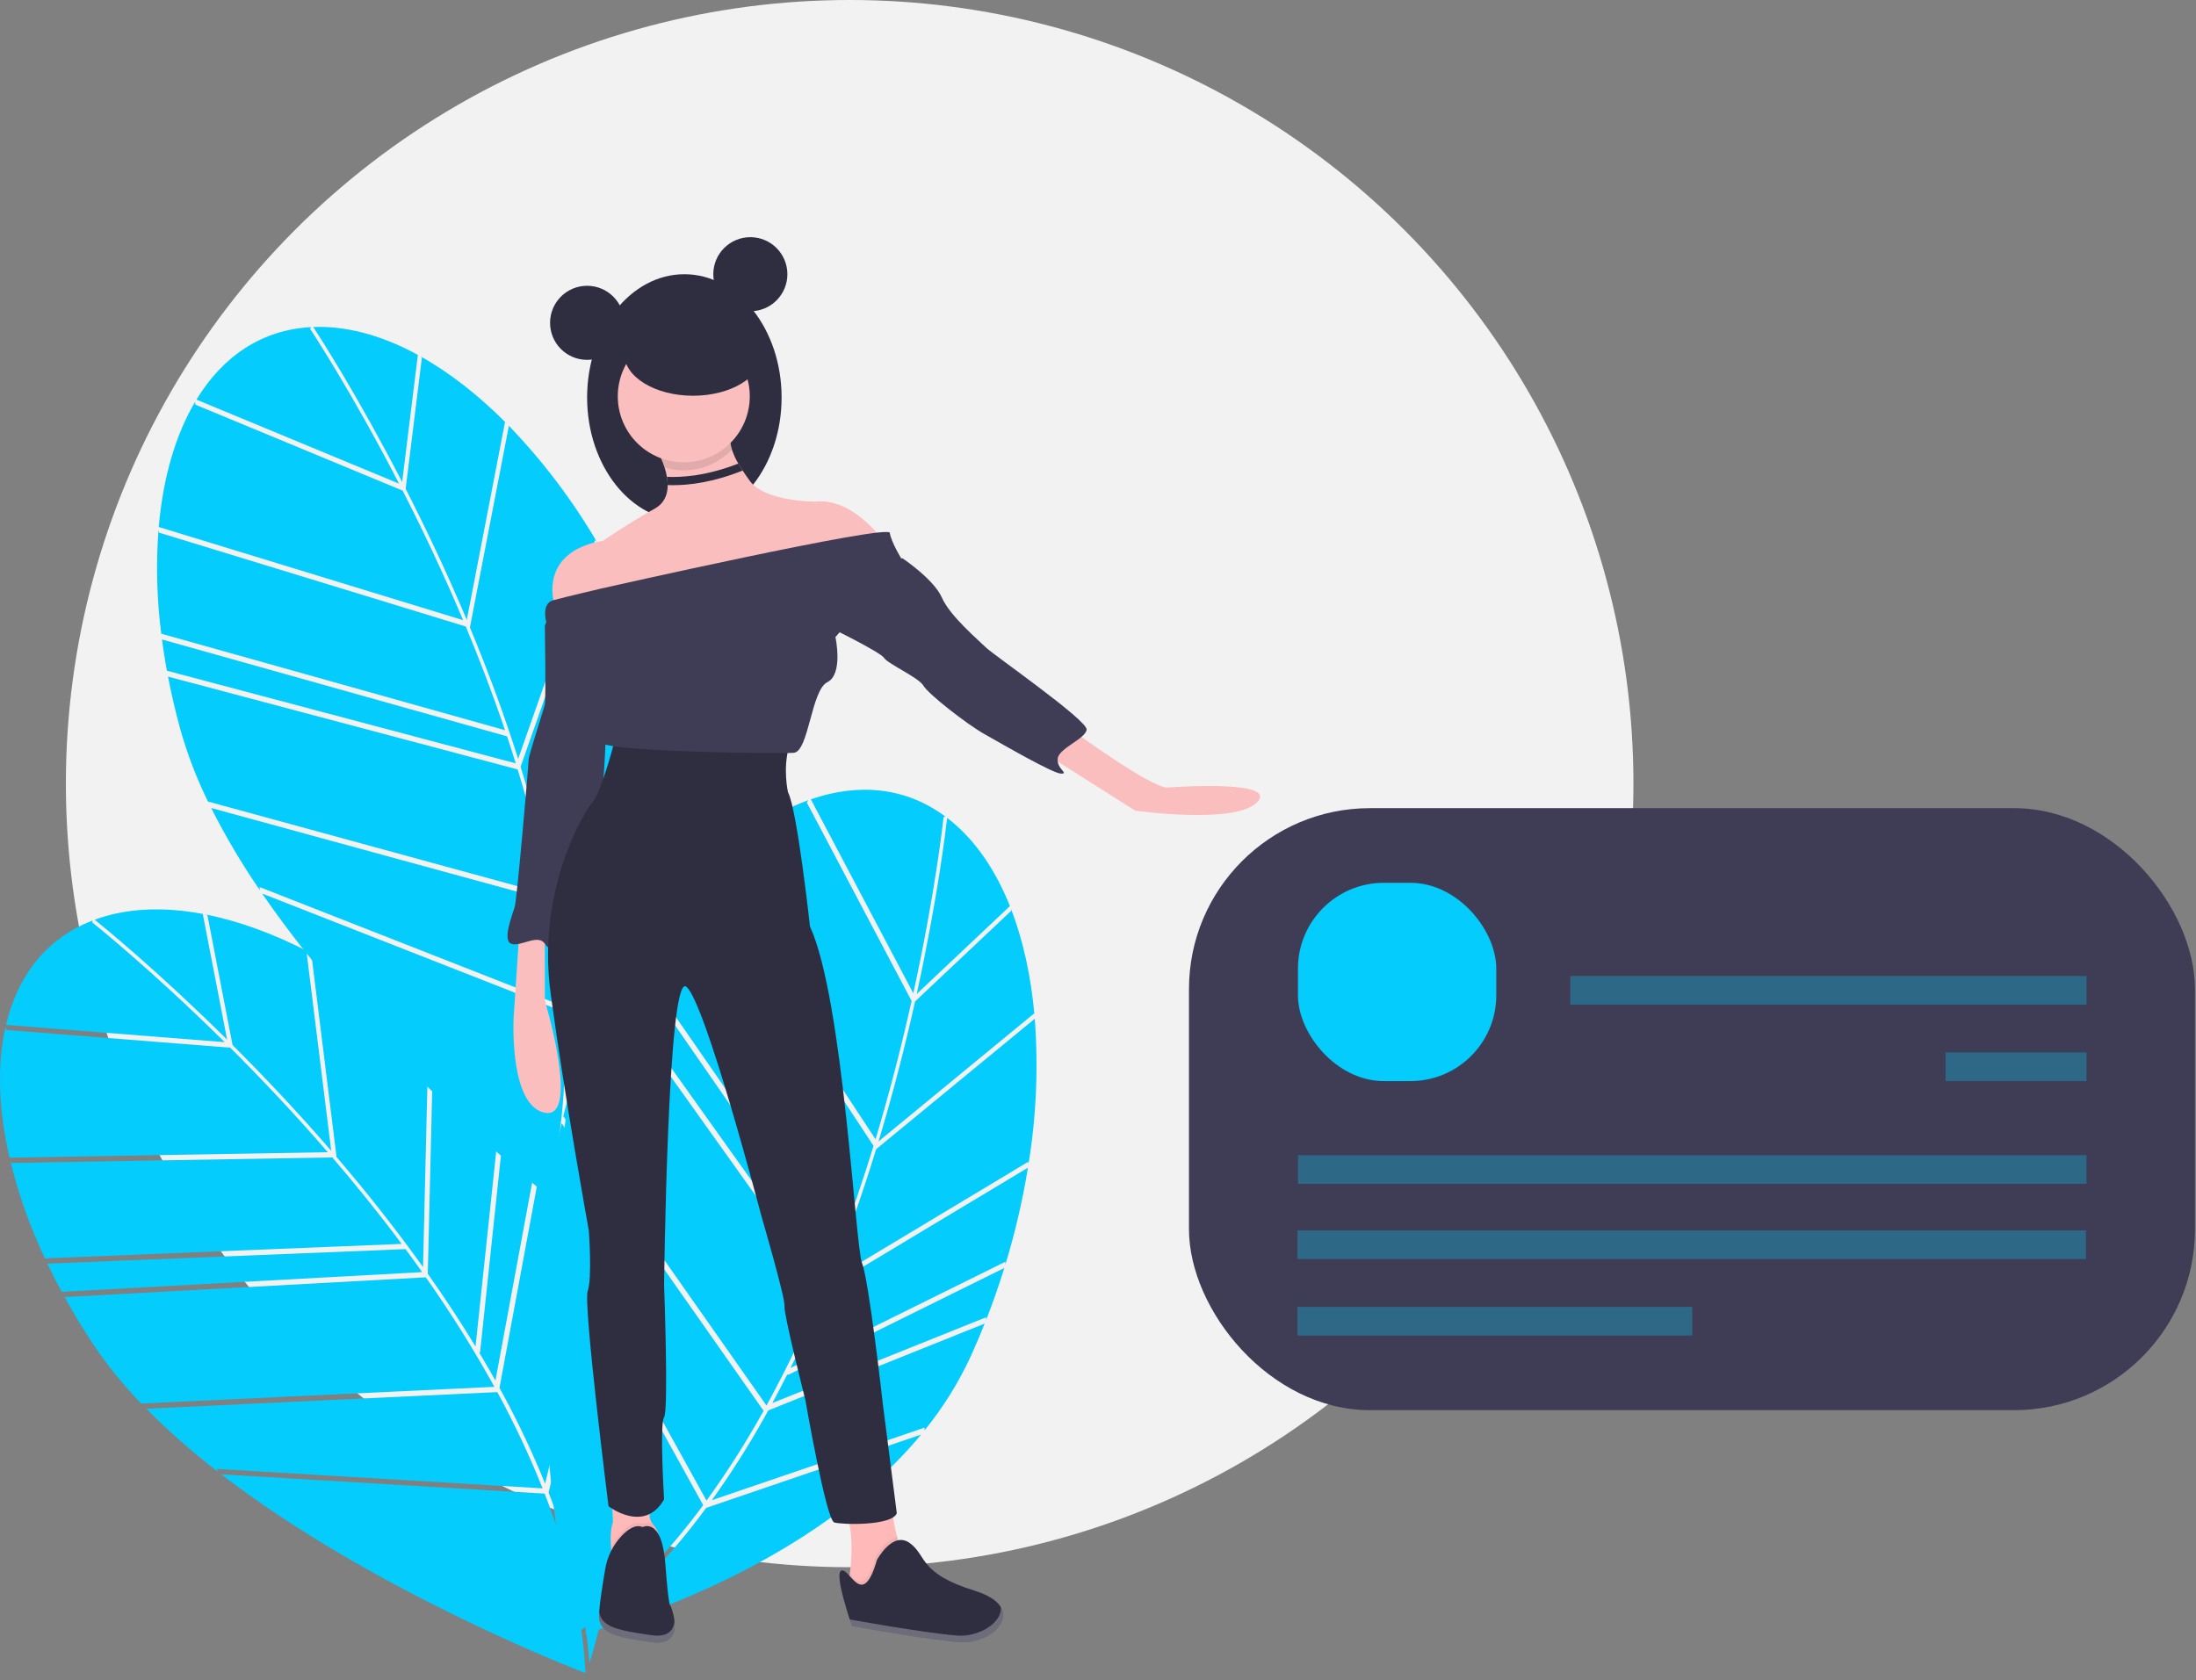 <?xml version="1.0" encoding="UTF-8"?>
<svg width="260px" height="199px" viewBox="0 0 260 199" version="1.1" xmlns="http://www.w3.org/2000/svg" xmlns:xlink="http://www.w3.org/1999/xlink">
    <rect x="0" y="0" width="260" height="199" fill="#808080" stroke="none"/>
    <!-- Generator: Sketch 64 (93537) - https://sketch.com -->
    <title>undraw_profile_data_mk6k</title>
    <desc>Created with Sketch.</desc>
    <g id="WebDesktop" stroke="none" stroke-width="1" fill="none" fill-rule="evenodd">
        <g id="Landing" transform="translate(-200, -2512)" fill-rule="nonzero">
            <g id="footer" transform="translate(0, 2512)">
                <g id="undraw_profile_data_mk6k" transform="translate(200, 0)">
                    <circle id="Oval" fill="#F2F2F2" cx="100.597" cy="92.797" r="92.797"></circle>
                    <path d="M49.95,42.351 L48.028,57.889 C50.387,62.505 52.885,67.752 55.268,73.413 L59.793,49.982 L60.021,50.191 C56.713,46.844 53.233,44.119 49.718,42.164 L49.95,42.351 Z" id="Path" fill="#04CCFC"></path>
                    <path d="M47.613,57.08 L49.475,42.029 C45.52,39.87 41.526,38.691 37.684,38.712 C37.484,38.713 37.287,38.72 37.09,38.728 C37.861,39.907 42.343,46.859 47.613,57.08 Z" id="Path" fill="#04CCFC"></path>
                    <path d="M78.366,81.323 L78.573,81.603 C77.885,79.511 77.127,77.463 76.299,75.457 L64.63,101.599 L64.53,101.475 C64.825,102.761 65.097,104.035 65.346,105.296 L78.366,81.323 Z" id="Path" fill="#04CCFC"></path>
                    <path d="M70.464,63.951 L70.685,64.2 C67.762,59.213 64.26,54.589 60.25,50.426 L55.638,74.303 C57.847,79.618 59.751,84.806 61.348,89.868 L70.464,63.951 Z" id="Path" fill="#04CCFC"></path>
                    <path d="M18.766,62.728 C18.459,66.834 18.568,70.96 19.091,75.044 L59.79,86.472 C58.315,82.109 56.729,77.981 55.15,74.196 L18.815,63.072 L18.766,62.728 Z" id="Path" fill="#04CCFC"></path>
                    <path d="M19.826,79.776 L19.771,79.431 L61.065,90.4 C60.73,89.322 60.386,88.255 60.035,87.201 L19.185,75.73 L19.132,75.386 C19.315,76.825 19.547,78.288 19.826,79.776 Z" id="Path" fill="#04CCFC"></path>
                    <path d="M75.925,74.805 L76.139,75.071 C74.625,71.442 72.867,67.919 70.878,64.527 L61.639,90.794 C62.685,94.176 63.59,97.487 64.353,100.73 L75.925,74.805 Z" id="Path" fill="#04CCFC"></path>
                    <path d="M67.235,119.848 C67.657,127.348 67.111,134.277 65.597,140.556 C68.805,135.964 81.298,116.803 81.295,96.934 L67.235,119.848 Z" id="Path" fill="#04CCFC"></path>
                    <path d="M25.002,95.686 C26.705,99.058 28.632,102.312 30.77,105.427 L30.731,105.048 L66.711,119.164 C66.436,114.969 65.91,110.794 65.135,106.662 L25.002,95.686 Z" id="Path" fill="#04CCFC"></path>
                    <path d="M47.248,57.276 C41.543,46.219 36.777,39.03 36.709,38.927 L36.84,38.738 C31.01,39.043 26.39,42.176 23.257,47.325 L47.248,57.276 Z" id="Path" fill="#04CCFC"></path>
                    <path d="M65.533,106.274 C65.607,106.665 65.684,107.058 65.753,107.448 C66.429,111.179 66.9,114.944 67.166,118.726 L81.093,96.03 L81.289,96.309 C81.26,92.811 80.787,89.331 79.882,85.951 C79.521,84.625 79.129,83.313 78.708,82.015 L65.533,106.274 Z" id="Path" fill="#04CCFC"></path>
                    <path d="M54.833,73.442 C52.473,67.847 50.003,62.663 47.671,58.101 L23.13,47.921 L23.099,47.584 C20.779,51.507 19.306,56.564 18.794,62.408 L54.833,73.442 Z" id="Path" fill="#04CCFC"></path>
                    <path d="M66.752,119.83 L31.035,105.818 C43.851,124.497 63.526,140.523 64.783,141.538 C66.649,134.605 67.162,127.242 66.752,119.83 Z" id="Path" fill="#04CCFC"></path>
                    <path d="M64.986,105.96 L64.998,105.937 C64.028,100.936 62.789,95.99 61.287,91.121 L19.891,80.125 C20.279,82.139 20.755,84.188 21.322,86.274 C22.157,89.251 23.262,92.145 24.623,94.921 L64.986,105.96 Z" id="Path" fill="#04CCFC"></path>
                    <path d="M119.732,107.854 L108.341,118.596 C107.214,123.655 105.791,129.29 104.015,135.169 L122.445,120.009 L122.488,120.316 C122.075,115.628 121.132,111.309 119.672,107.561 L119.732,107.854 Z" id="Path" fill="#04CCFC"></path>
                    <path d="M108.537,117.708 L119.571,107.302 C117.902,103.118 115.578,99.662 112.606,97.228 C112.451,97.101 112.294,96.981 112.138,96.861 C111.98,98.261 110.998,106.474 108.537,117.708 Z" id="Path" fill="#04CCFC"></path>
                    <path d="M116.76,155.994 L116.741,156.341 C117.546,154.292 118.268,152.231 118.91,150.158 L93.248,162.849 L93.251,162.69 C92.658,163.869 92.055,165.024 91.442,166.154 L116.76,155.994 Z" id="Path" fill="#04CCFC"></path>
                    <path d="M121.754,137.574 L121.765,137.907 C122.696,132.202 122.947,126.407 122.514,120.643 L103.733,136.091 C102.044,141.593 100.201,146.804 98.203,151.721 L121.754,137.574 Z" id="Path" fill="#04CCFC"></path>
                    <path d="M82.717,103.658 C79.862,106.625 77.314,109.872 75.112,113.351 L99.169,148.112 C100.816,143.811 102.227,139.62 103.425,135.697 L82.536,103.955 L82.717,103.658 Z" id="Path" fill="#04CCFC"></path>
                    <path d="M72.66,117.465 L72.837,117.164 L97.646,151.95 C98.075,150.906 98.491,149.865 98.893,148.829 L74.747,113.94 L74.926,113.641 C74.149,114.866 73.394,116.141 72.66,117.465 Z" id="Path" fill="#04CCFC"></path>
                    <path d="M119.038,149.417 L119.033,149.759 C120.181,145.997 121.074,142.163 121.706,138.282 L97.836,152.62 C96.486,155.891 95.07,159.019 93.59,162.003 L119.038,149.417 Z" id="Path" fill="#04CCFC"></path>
                    <path d="M83.615,178.566 C79.156,184.612 74.317,189.6 69.146,193.471 C74.546,191.98 96.389,185.19 109.059,169.886 L83.615,178.566 Z" id="Path" fill="#04CCFC"></path>
                    <path d="M66.499,133.019 C65.66,136.703 65.068,140.438 64.728,144.201 L64.94,143.885 L83.649,177.705 C86.112,174.299 88.37,170.747 90.408,167.071 L66.499,133.019 Z" id="Path" fill="#04CCFC"></path>
                    <path d="M108.131,117.626 C110.79,105.471 111.704,96.895 111.717,96.772 L111.939,96.71 C107.254,93.226 101.697,92.692 96,94.659 L108.131,117.626 Z" id="Path" fill="#04CCFC"></path>
                    <path d="M90.963,167.026 C90.77,167.375 90.578,167.726 90.384,168.07 C88.524,171.375 86.486,174.575 84.278,177.658 L109.48,169.06 L109.454,169.4 C111.662,166.687 113.517,163.705 114.976,160.526 C115.543,159.274 116.079,158.014 116.582,156.745 L90.963,167.026 Z" id="Path" fill="#04CCFC"></path>
                    <path d="M103.662,134.914 C105.413,129.1 106.817,123.531 107.931,118.531 L95.522,95.037 L95.713,94.758 C91.425,96.3 87.065,99.255 82.943,103.43 L103.662,134.914 Z" id="Path" fill="#04CCFC"></path>
                    <path d="M83.255,178.244 L64.683,144.671 C62.64,167.232 67.572,192.124 67.893,193.708 C73.751,189.558 78.843,184.214 83.255,178.244 Z" id="Path" fill="#04CCFC"></path>
                    <path d="M90.741,166.435 L90.765,166.425 C93.208,161.954 95.409,157.355 97.357,152.647 L72.487,117.775 C71.502,119.573 70.562,121.456 69.667,123.424 C68.412,126.249 67.417,129.183 66.695,132.189 L90.741,166.435 Z" id="Path" fill="#04CCFC"></path>
                    <path d="M24.559,108.389 L27.534,123.76 C31.204,127.421 35.202,131.639 39.217,136.286 L36.279,112.604 L36.561,112.732 C32.38,110.571 28.228,109.055 24.28,108.282 L24.559,108.389 Z" id="Path" fill="#04CCFC"></path>
                    <path d="M26.89,123.119 L24.008,108.229 C19.58,107.399 15.416,107.512 11.769,108.719 C11.58,108.782 11.394,108.85 11.209,108.918 C12.307,109.801 18.718,115.027 26.89,123.119 Z" id="Path" fill="#04CCFC"></path>
                    <path d="M63.63,136.669 L63.913,136.871 C62.613,135.095 61.259,133.381 59.851,131.729 L56.833,160.198 L56.7,160.111 C57.379,161.243 58.031,162.37 58.658,163.493 L63.63,136.669 Z" id="Path" fill="#04CCFC"></path>
                    <path d="M50.745,122.59 L51.032,122.759 C46.711,118.919 41.951,115.605 36.851,112.885 L39.845,137.018 C43.589,141.39 47.003,145.736 50.087,150.056 L50.745,122.59 Z" id="Path" fill="#04CCFC"></path>
                    <path d="M1.201,137.407 C2.178,141.406 3.557,145.297 5.316,149.019 L47.555,147.308 C44.804,143.615 42.019,140.179 39.347,137.067 L1.354,137.719 L1.201,137.407 Z" id="Path" fill="#04CCFC"></path>
                    <path d="M7.478,153.292 L7.319,152.982 L49.982,150.649 C49.33,149.727 48.673,148.819 48.013,147.925 L5.619,149.643 L5.462,149.332 C6.081,150.644 6.753,151.964 7.478,153.292 Z" id="Path" fill="#04CCFC"></path>
                    <path d="M59.294,131.225 L59.58,131.412 C57.017,128.428 54.257,125.621 51.317,123.01 L50.649,150.847 C52.69,153.739 54.574,156.609 56.302,159.457 L59.294,131.225 Z" id="Path" fill="#04CCFC"></path>
                    <path d="M17.318,166.823 C19.98,169.504 22.819,172.003 25.815,174.304 L25.661,173.956 L64.242,176.259 C62.684,172.355 60.893,168.547 58.879,164.857 L17.318,166.823 Z" id="Path" fill="#04CCFC"></path>
                    <path d="M26.603,123.418 C17.76,114.666 11.005,109.302 10.908,109.226 L10.975,109.005 C5.524,111.097 2.099,115.505 0.71,121.37 L26.603,123.418 Z" id="Path" fill="#04CCFC"></path>
                    <path d="M59.137,164.365 C59.329,164.714 59.523,165.064 59.71,165.413 C61.505,168.752 63.118,172.187 64.539,175.702 L70.769,149.813 L71.042,150.017 C69.932,146.7 68.407,143.536 66.502,140.602 C65.749,139.453 64.971,138.326 64.169,137.221 L59.137,164.365 Z" id="Path" fill="#04CCFC"></path>
                    <path d="M38.813,136.448 C34.84,131.857 30.888,127.689 27.26,124.072 L0.774,121.976 L0.64,121.665 C-0.353,126.113 -0.191,131.378 1.129,137.094 L38.813,136.448 Z" id="Path" fill="#04CCFC"></path>
                    <path d="M58.52,164.236 L58.525,164.21 C56.056,159.753 53.349,155.432 50.416,151.266 L7.648,153.604 C8.639,155.4 9.726,157.201 10.909,159.01 C12.624,161.583 14.57,163.994 16.722,166.213 L58.52,164.236 Z" id="Path" fill="#04CCFC"></path>
                    <path d="M64.487,176.88 L26.188,174.594 C44.15,188.397 67.815,197.557 69.324,198.134 C68.955,190.964 67.168,183.802 64.487,176.88 Z" id="Path" fill="#04CCFC"></path>
                    <path d="M64.952,176.748 C67.671,183.751 69.294,190.509 69.795,196.949 C71.427,191.59 77.385,169.505 71.241,150.61 L64.952,176.748 Z" id="Path" fill="#04CCFC"></path>
                    <path d="M72.343,183.282 C72.389,183.918 72.468,184.551 72.578,185.179 C72.578,185.179 77.739,188.689 78.152,184.766 C78.421,182.21 77.814,181.056 77.355,180.563 L77.348,180.555 C77.073,180.263 76.918,179.879 76.914,179.478 L76.914,174.856 L72.372,176.301 L72.578,180.224 C72.273,181.039 72.268,182.257 72.343,183.282 Z" id="Path" fill="#FFB9B9"></path>
                    <path d="M72.343,183.282 C72.389,183.918 72.468,184.551 72.578,185.179 C72.578,185.179 77.739,188.689 78.152,184.766 C78.421,182.21 77.814,181.056 77.355,180.563 C76.99,180.287 76.502,180.236 76.088,180.43 C75.262,180.063 74.354,180.676 73.602,181.469 C73.093,182.006 72.668,182.617 72.343,183.282 L72.343,183.282 Z" id="Path" fill="#000000" opacity="0.05"></path>
                    <path d="M76.088,180.843 C76.088,180.843 78.359,179.605 78.772,185.179 C79.185,190.753 79.391,190.134 79.391,190.134 C79.391,190.134 81.456,195.089 77.12,194.469 C72.785,193.85 70.72,193.437 70.927,190.959 C71.051,189.466 71.4,187.298 71.658,185.811 C71.904,184.338 72.58,182.971 73.601,181.881 C74.355,181.088 75.262,180.476 76.088,180.843 Z" id="Path" fill="#2F2E41"></path>
                    <path d="M100.342,187.93 L102.709,189.071 C102.709,189.071 110.103,190.206 107.758,185.996 C107.079,184.737 106.561,183.399 106.216,182.012 C105.722,180.08 105.447,178.098 105.397,176.105 L99.141,176.977 C101.181,179.694 100.923,184.101 100.607,186.409 C100.479,187.339 100.342,187.93 100.342,187.93 Z" id="Path" fill="#FFB9B9"></path>
                    <path d="M100.342,187.93 L102.709,189.071 C102.709,189.071 110.103,190.206 107.758,185.996 C107.079,184.737 106.561,183.399 106.216,182.012 C104.779,182.288 103.686,184.356 103.686,184.356 C102.528,188.378 101.486,187.373 100.607,186.409 C100.479,187.339 100.342,187.93 100.342,187.93 Z" id="Path" fill="#000000" opacity="0.05"></path>
                    <path d="M103.822,184.746 C103.822,184.746 105.666,181.259 107.711,182.732 C109.756,184.204 108.742,186.308 115.366,188.368 C121.99,190.428 117.612,194.8 113.559,194.466 C109.506,194.132 100.865,192.558 100.865,192.558 C100.865,192.558 98.619,186.126 99.661,185.98 C100.704,185.835 102.143,190.581 103.822,184.746 Z" id="Path" fill="#2F2E41"></path>
                    <path d="M113.287,193.687 C115.918,193.903 118.685,192.137 118.49,190.307 C119.748,192.373 116.565,194.714 113.559,194.466 C109.506,194.132 100.865,192.558 100.865,192.558 C100.865,192.558 100.759,192.255 100.605,191.78 C100.856,191.826 109.294,193.358 113.287,193.687 Z" id="Path" fill="#FFFFFF" opacity="0.3"></path>
                    <path d="M70.937,190.841 C71.175,192.698 73.235,193.088 77.12,193.643 C79.096,193.926 79.741,193.05 79.859,192.013 C79.988,193.341 79.611,194.825 77.12,194.469 C72.785,193.85 70.72,193.437 70.927,190.959 C70.93,190.921 70.934,190.88 70.937,190.841 Z" id="Path" fill="#FFFFFF" opacity="0.3"></path>
                    <path d="M61.494,110.257 L60.809,120.537 C60.809,120.537 60.26,130.954 64.509,131.776 C68.758,132.599 64.509,118.481 64.509,118.481 L64.509,109.161 L61.494,110.257 Z" id="Path" fill="#FBBEBE"></path>
                    <path d="M65.058,72.839 L64.509,74.072 C64.509,74.072 64.646,82.707 64.509,83.393 C64.372,84.078 62.59,89.423 62.59,89.972 C62.59,90.52 61.22,106.42 60.946,107.379 C60.672,108.338 59.438,111.354 60.534,111.765 C61.631,112.176 63.687,110.531 64.509,111.765 C65.332,112.999 66.017,111.765 66.017,111.354 C66.017,110.943 66.291,103.13 67.936,100.937 C69.581,98.744 71.088,93.81 71.363,92.85 C71.637,91.891 72.048,78.047 72.185,77.773 C72.322,77.499 71.637,73.798 71.637,73.798 L65.058,72.839 Z" id="Path" fill="#3F3D56"></path>
                    <path d="M72.87,87.368 C72.87,87.368 71.225,93.81 70.129,95.043 C69.032,96.277 63.55,105.46 65.195,117.659 C66.839,129.858 69.718,145.757 69.718,145.757 C69.718,145.757 70.129,151.377 69.581,152.884 C69.032,154.392 72.048,178.378 72.048,178.378 C72.048,178.378 76.297,181.668 78.627,177.556 C78.627,177.556 78.079,168.647 78.627,167.824 C79.175,167.002 78.627,152.199 78.627,152.199 C78.627,152.199 79.038,115.329 81.231,116.836 C83.424,118.344 90.14,143.975 90.14,143.975 C90.14,143.975 93.019,153.844 92.882,154.666 C92.745,155.489 95.349,165.769 95.349,165.769 C95.349,165.769 97.816,180.023 98.775,180.297 C99.735,180.571 105.629,180.709 106.177,179.201 L104.532,166.317 C104.532,166.317 102.887,151.651 102.065,149.595 C101.243,147.539 99.872,118.344 95.897,109.709 C95.897,109.709 94.389,95.866 93.293,93.81 C93.293,93.81 92.65,90.985 93.443,88.348 C93.443,88.348 74.378,88.464 72.87,87.368 Z" id="Path" fill="#2F2E41"></path>
                    <ellipse id="Oval" fill="#2F2E41" cx="81.026" cy="47.071" rx="11.513" ry="14.597"></ellipse>
                    <path d="M104.669,64.204 L102.887,68.041 L81.779,74.209 C81.779,74.209 67.114,78.458 65.606,71.605 C64.098,64.752 71.363,64.067 71.363,64.067 C71.363,64.067 74.104,62.148 77.53,60.229 C78.676,59.586 79.056,58.546 79.053,57.445 C79.05,57.118 79.02,56.791 78.961,56.469 C78.895,56.097 78.804,55.729 78.687,55.37 C78.397,54.482 78.009,53.629 77.53,52.827 C77.53,52.827 86.577,49.264 86.44,51.182 C86.382,51.874 86.456,52.57 86.659,53.233 C86.846,53.814 87.099,54.372 87.411,54.896 C87.565,55.16 87.736,55.434 87.927,55.725 C88.174,56.102 88.454,56.503 88.77,56.939 C90.552,59.406 96.445,59.406 96.445,59.406 C101.106,58.858 104.669,64.204 104.669,64.204 Z" id="Path" fill="#FBBEBE"></path>
                    <path d="M126.463,86.134 C126.463,86.134 136.331,93.398 138.25,93.261 C140.169,93.124 151.408,92.439 148.804,95.043 C146.2,97.647 134.412,96.003 134.412,96.003 L123.584,89.149 L126.463,86.134 Z" id="Path" fill="#FBBEBE"></path>
                    <path d="M86.659,53.233 C84.625,55.404 81.535,56.232 78.687,55.37 C78.397,54.482 78.009,53.629 77.53,52.827 C77.53,52.827 86.577,49.264 86.44,51.182 C86.382,51.874 86.456,52.57 86.659,53.233 L86.659,53.233 Z" id="Path" fill="#000000" opacity="0.1"></path>
                    <circle id="Oval" fill="#FBBEBE" cx="80.957" cy="46.933" r="7.813"></circle>
                    <path d="M71.225,69.686 C71.225,69.686 105.218,62.011 105.355,63.107 C105.492,64.204 106.862,66.397 106.862,66.397 L98.913,75.443 C98.913,75.443 99.872,79.829 97.953,80.788 C96.034,81.748 95.76,89.012 93.978,89.149 C92.196,89.286 71.363,89.012 71.225,87.916 C71.088,86.819 71.774,86.134 71.225,85.86 C70.677,85.586 69.855,85.586 70.54,84.215 C71.225,82.844 71.225,77.088 71.225,77.088 L64.783,74.072 C64.783,74.072 63.9,71.518 65.507,71.082 C67.114,70.646 71.225,69.686 71.225,69.686 Z" id="Path" fill="#3F3D56"></path>
                    <path d="M105.629,66.122 L106.862,66.122 C106.862,66.122 110.563,68.59 111.522,70.783 C112.482,72.976 115.909,75.854 116.731,76.676 C117.553,77.499 128.793,85.312 128.656,86.408 C128.519,87.505 125.366,88.601 125.229,89.835 C125.092,91.068 126.6,91.617 125.64,91.617 C124.681,91.617 118.787,88.19 116.594,86.956 C114.401,85.723 109.878,82.159 109.329,81.2 C108.781,80.24 105.08,78.595 104.669,77.91 C104.258,77.225 97.816,74.072 97.816,74.072 L105.629,66.122 Z" id="Path" fill="#3F3D56"></path>
                    <circle id="Oval" fill="#2F2E41" cx="69.512" cy="38.23" r="4.386"></circle>
                    <circle id="Oval" fill="#2F2E41" cx="88.838" cy="32.473" r="4.386"></circle>
                    <ellipse id="Oval" fill="#2F2E41" cx="82.054" cy="41.862" rx="8.155" ry="5.003"></ellipse>
                    <path d="M87.411,54.896 C83.653,56.374 80.683,56.55 78.961,56.469 C79.02,56.791 79.05,57.118 79.053,57.445 C79.253,57.453 79.469,57.457 79.697,57.457 C81.599,57.457 84.439,57.127 87.927,55.725 L87.411,54.896 Z" id="Path" fill="#2F2E41"></path>
                    <rect id="Rectangle" fill="#3F3D56" x="140.771" y="95.704" width="119.108" height="71.295" rx="21.433"></rect>
                    <rect id="Rectangle" fill="#04CCFC" opacity="0.3" x="153.614" y="145.709" width="93.362" height="3.395"></rect>
                    <rect id="Rectangle" fill="#04CCFC" opacity="0.3" x="153.674" y="136.798" width="93.362" height="3.395"></rect>
                    <rect id="Rectangle" fill="#04CCFC" opacity="0.3" x="230.345" y="124.632" width="16.692" height="3.395"></rect>
                    <rect id="Rectangle" fill="#04CCFC" opacity="0.3" x="185.927" y="115.579" width="61.11" height="3.395"></rect>
                    <rect id="Rectangle" fill="#04CCFC" opacity="0.3" x="153.614" y="154.763" width="46.742" height="3.395"></rect>
                    <rect id="Rectangle" fill="#04CCFC" x="153.674" y="104.545" width="23.482" height="23.482" rx="10.165"></rect>
                </g>
            </g>
        </g>
    </g>
</svg>